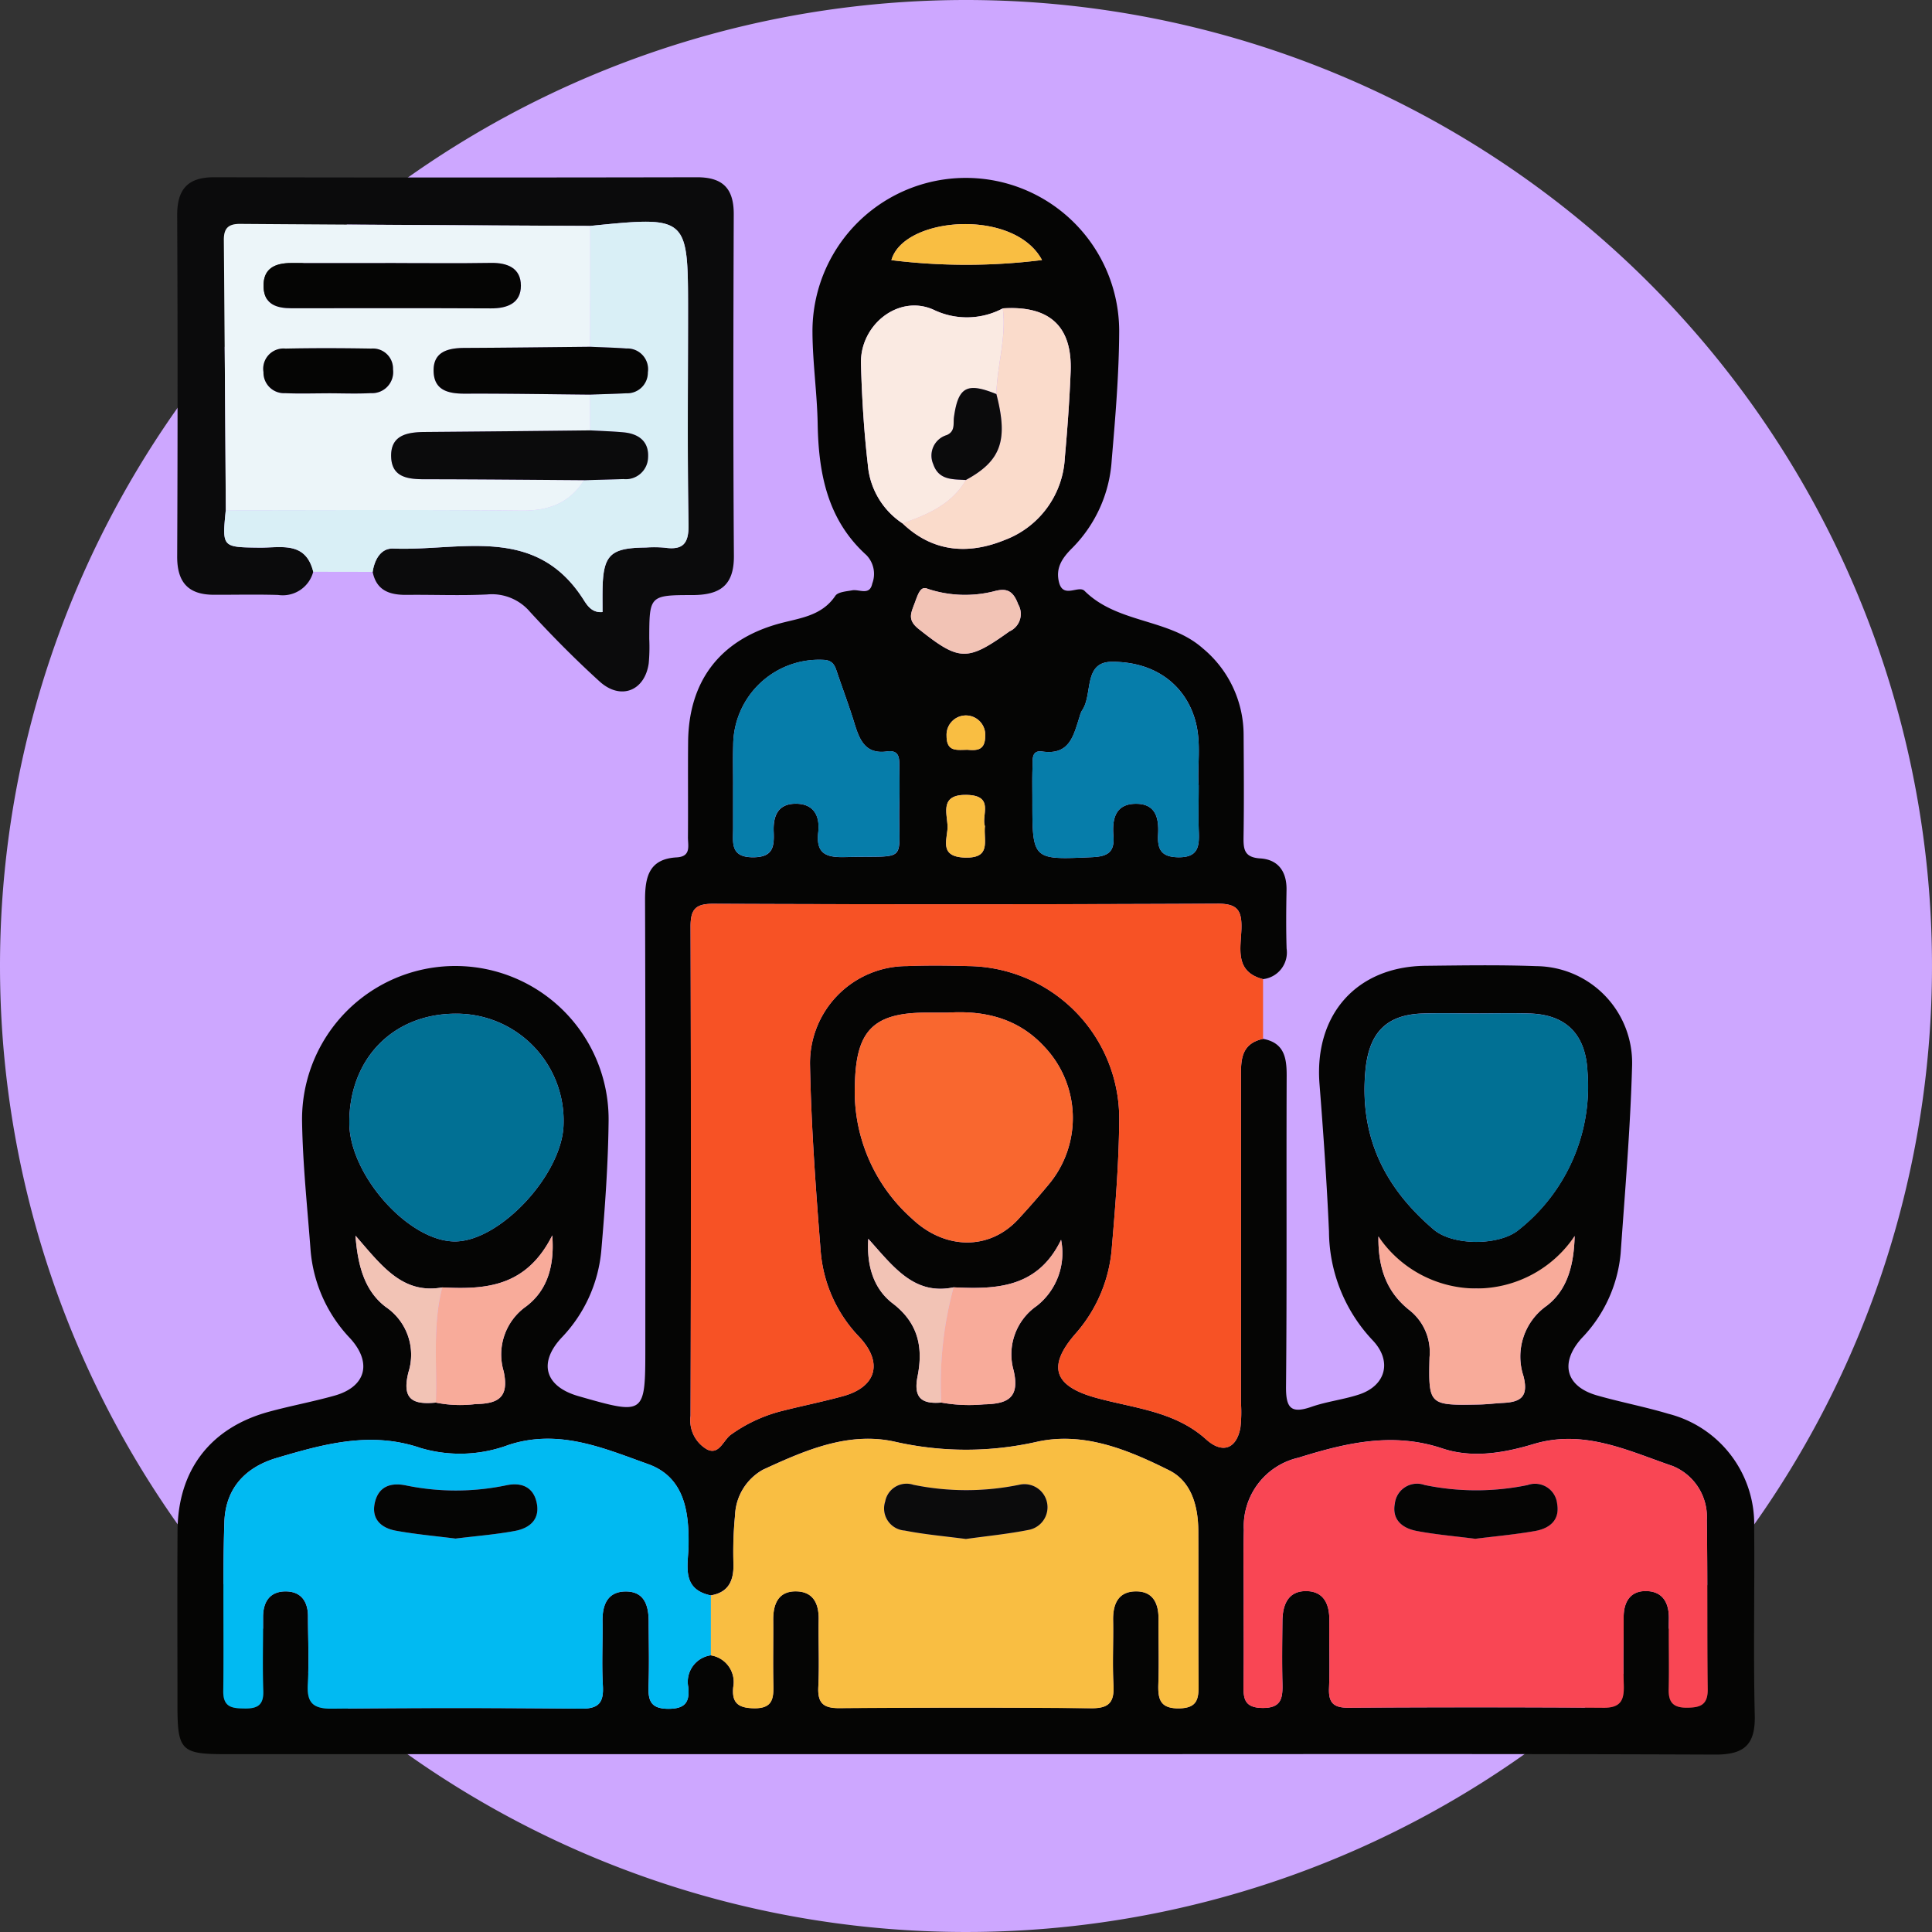 <svg xmlns="http://www.w3.org/2000/svg" xmlns:xlink="http://www.w3.org/1999/xlink" width="169" height="169" viewBox="0 0 169 169">
  <rect x="0" y="0" width="169" height="169" fill="#333333" stroke="none"/>
  <defs>
    <clipPath id="clip-path">
      <rect id="Rectángulo_351444" data-name="Rectángulo 351444" width="138.002" height="137.988" fill="none"/>
    </clipPath>
  </defs>
  <g id="Grupo_1018501" data-name="Grupo 1018501" transform="translate(-366.501 -7543.244)">
    <g id="Grupo_1018361" data-name="Grupo 1018361" transform="translate(-18.5 5485.244)">
      <g id="Grupo_159182" data-name="Grupo 159182" transform="translate(385.001 2058)">
        <path id="Unión_12" data-name="Unión 12" d="M84.5,0A84.5,84.5,0,1,1,0,84.5,84.5,84.5,0,0,1,84.5,0Z" transform="translate(0 0)" fill="#cda7ff"/>
      </g>
    </g>
    <g id="Grupo_1018453" data-name="Grupo 1018453" transform="translate(382 7558.75)">
      <g id="Grupo_1018452" data-name="Grupo 1018452" clip-path="url(#clip-path)">
        <path id="Trazado_721871" data-name="Trazado 721871" d="M95,75.392c1.831.339,2.072,1.622,2.066,3.211-.037,9.068.029,18.137-.056,27.2-.017,1.831.385,2.419,2.215,1.781,1.347-.47,2.8-.633,4.157-1.077,2.377-.775,2.938-2.94,1.192-4.761a13.972,13.972,0,0,1-3.806-9.5c-.191-4.3-.49-8.6-.829-12.9-.479-6.067,3.236-10.279,9.258-10.343,3.232-.034,6.468-.09,9.7.03a8.458,8.458,0,0,1,8.384,8.72c-.149,5.468-.617,10.929-1,16.39a12.257,12.257,0,0,1-3.409,7.433c-1.941,2.162-1.4,4.224,1.339,5.007,2.065.59,4.185.992,6.242,1.607a9.967,9.967,0,0,1,7.508,9.941c.049,5.476-.079,10.956.051,16.43.062,2.594-.927,3.451-3.479,3.44-18.137-.072-36.275-.038-54.413-.038q-37.981,0-75.963,0c-3.774,0-4.114-.35-4.117-4.184,0-5.117-.024-10.235.006-15.353.031-5.314,2.878-9.019,7.994-10.414,1.9-.519,3.844-.876,5.739-1.409,2.742-.77,3.312-2.869,1.378-5a12.66,12.66,0,0,1-3.471-7.692c-.282-3.758-.686-7.517-.747-11.28a13.408,13.408,0,1,1,26.814-.092c-.039,3.765-.31,7.535-.632,11.289a12.628,12.628,0,0,1-3.477,7.7c-2.073,2.219-1.448,4.283,1.477,5.12,5.844,1.671,5.844,1.671,5.844-4.328,0-13.019.022-26.038-.023-39.057-.007-2.04.349-3.609,2.758-3.743,1.3-.072.989-1.022.994-1.764.022-2.783-.012-5.567.015-8.35.052-5.27,2.744-8.828,7.768-10.282,1.845-.534,3.865-.639,5.11-2.486.229-.339.956-.385,1.468-.479.629-.115,1.543.5,1.763-.6a2.363,2.363,0,0,0-.514-2.482C56.9,30,56.118,25.95,56.041,21.6c-.048-2.689-.445-5.374-.455-8.062a13.415,13.415,0,1,1,26.83-.082c-.014,3.764-.332,7.533-.653,11.287a11.954,11.954,0,0,1-3.44,7.7c-.893.884-1.5,1.763-1.162,3.045.375,1.408,1.705.2,2.224.718,2.891,2.877,7.384,2.395,10.356,5.038A9.839,9.839,0,0,1,93.3,48.784c.018,2.963.042,5.927-.005,8.888-.017,1.1.021,1.85,1.467,1.938,1.571.1,2.321,1.16,2.292,2.765-.031,1.705-.047,3.413.006,5.117A2.347,2.347,0,0,1,95,70.169c-2.517-.65-1.939-2.714-1.892-4.409.044-1.567-.316-2.2-2.066-2.191q-22.075.1-44.151.008c-1.552-.005-1.974.5-1.969,2q.067,21.4,0,42.8a2.926,2.926,0,0,0,1.462,2.939c1.04.5,1.4-.813,2.058-1.293a13.172,13.172,0,0,1,4.611-2.114c1.736-.439,3.5-.789,5.221-1.266,2.9-.8,3.506-2.919,1.437-5.145a12.2,12.2,0,0,1-3.4-7.448c-.43-5.453-.835-10.917-.94-16.383a8.483,8.483,0,0,1,8.486-8.64c1.792-.073,3.59-.053,5.383,0A13.348,13.348,0,0,1,82.42,82.565c-.035,3.673-.327,7.348-.64,11.011a12.844,12.844,0,0,1-3.15,7.569c-2.522,2.868-1.953,4.605,1.692,5.627,3.331.934,6.932,1.161,9.7,3.658,1.419,1.282,2.657.841,3-1.033a11.982,11.982,0,0,0,.047-2.149q0-14.133,0-28.266c0-1.56-.112-3.148,1.935-3.589M23.2,97.136c-3.479.613-5.29-1.888-7.588-4.528.211,2.841.9,4.919,2.66,6.246a5.048,5.048,0,0,1,1.975,5.688c-.612,2.406.389,2.862,2.393,2.668a10.76,10.76,0,0,0,3.463.131c1.932-.036,2.978-.518,2.471-2.868a5.142,5.142,0,0,1,1.96-5.671c1.614-1.221,2.532-3.15,2.291-6.218-2.281,4.546-5.879,4.74-9.625,4.551m43.654,10.072a13.744,13.744,0,0,0,3.727.157c2.005-.042,3.181-.5,2.6-2.975a5.146,5.146,0,0,1,2.031-5.639,5.887,5.887,0,0,0,2.122-5.781c-2.04,4.219-5.662,4.343-9.4,4.159-3.474.721-5.279-1.825-7.465-4.245-.163,2.567.595,4.474,2.135,5.65,2.282,1.742,2.667,3.913,2.177,6.38-.38,1.912.382,2.437,2.077,2.295M72.232,11.5a6.686,6.686,0,0,1-6.027.125c-3.061-1.4-6.465,1.3-6.375,4.7.078,2.953.261,5.913.6,8.846A6.8,6.8,0,0,0,63.462,30.3c2.645,2.535,5.759,2.754,8.94,1.457a8.117,8.117,0,0,0,5.258-7.189c.226-2.5.406-5,.509-7.507.164-3.994-1.834-5.832-5.937-5.565M46.7,124.079c-2.615-.543-1.99-2.637-1.957-4.321.06-3.053-.382-6.039-3.54-7.169-3.881-1.389-7.8-3.114-12.2-1.676a12.144,12.144,0,0,1-7.694.27c-4.361-1.492-8.438-.357-12.567.861-2.831.836-4.5,2.717-4.6,5.6-.164,4.927-.036,9.862-.1,14.793-.019,1.468.814,1.517,1.9,1.53,1.1.013,1.641-.308,1.6-1.532-.074-2.15-.01-4.3-.017-6.455,0-1.4.638-2.29,2.059-2.253,1.282.034,1.87.906,1.872,2.171,0,1.973.1,3.951-.018,5.916-.1,1.626.428,2.187,2.1,2.17q10.894-.113,21.789,0c1.576.016,2.008-.536,1.922-2.016-.108-1.877-.005-3.765-.031-5.647-.02-1.44.454-2.584,2.038-2.589,1.634,0,2,1.247,2,2.629.007,1.883.055,3.768-.012,5.648-.045,1.278.2,1.982,1.735,1.986,1.5,0,1.883-.611,1.735-1.933a2.343,2.343,0,0,1,1.978-2.747,2.362,2.362,0,0,1,1.961,2.769c-.149,1.422.468,1.847,1.851,1.86,1.6.015,1.686-.87,1.659-2.066-.043-1.882,0-3.766-.012-5.648-.012-1.443.471-2.573,2.084-2.51,1.423.056,1.913,1.089,1.891,2.443-.033,1.972.067,3.949-.031,5.916-.07,1.409.436,1.862,1.834,1.852,7.352-.051,14.705-.063,22.057.009,1.583.015,2.006-.568,1.927-2.037-.1-1.878,0-3.765-.031-5.647-.027-1.46.465-2.561,2.06-2.537,1.451.022,1.921,1.085,1.913,2.418-.012,1.883.05,3.768-.015,5.648-.046,1.347.128,2.2,1.841,2.168,1.58-.033,1.685-.842,1.675-2.055-.037-4.483,0-8.966-.023-13.449-.009-2.172-.588-4.341-2.556-5.321-3.585-1.787-7.451-3.389-11.523-2.5a28.084,28.084,0,0,1-12.468,0c-4.076-.91-7.9.775-11.541,2.454a4.773,4.773,0,0,0-2.434,3.988,32.644,32.644,0,0,0-.137,4.292c.019,1.437-.439,2.45-1.981,2.709m46.612.742c0,2.332.019,4.664-.009,7-.013,1.15-.035,2.072,1.61,2.106,1.771.036,1.82-.934,1.789-2.216-.043-1.793-.019-3.588,0-5.382.012-1.394.472-2.622,2.052-2.624,1.55,0,2.075,1.127,2.052,2.582-.031,1.973.054,3.949-.027,5.919-.053,1.287.411,1.71,1.695,1.7q11.167-.067,22.334,0c1.509.01,1.792-.7,1.751-1.984-.063-1.971,0-3.945-.01-5.919,0-1.374.6-2.348,2.016-2.3,1.4.043,1.96,1.029,1.939,2.4-.03,2.062.032,4.127-.017,6.189-.027,1.136.4,1.61,1.557,1.609,1.144,0,1.873-.2,1.856-1.595-.059-4.932,0-9.866-.077-14.8a4.8,4.8,0,0,0-2.991-4.743c-3.905-1.335-7.758-3.248-12.173-1.917-2.575.777-5.354,1.254-7.963.381-4.365-1.461-8.46-.479-12.589.808a6.158,6.158,0,0,0-4.782,6.328c-.054,2.151-.01,4.305-.012,6.458m20.215-51.648c-1.524,0-3.05-.043-4.572.009-3.291.111-4.706,1.81-5,5.029-.521,5.777,1.692,10.22,5.978,13.87,1.681,1.431,5.735,1.431,7.431.028a15.985,15.985,0,0,0,6.018-13.867c-.153-3.164-1.795-4.951-5.019-5.059-1.612-.054-3.227-.009-4.84-.01M67.438,73.1c-1.015,0-1.553,0-2.089,0-4.556.047-5.934,1.722-6.051,6.193a14.886,14.886,0,0,0,5,11.837c2.809,2.668,6.706,2.848,9.3.032q1.365-1.481,2.653-3.031a9.061,9.061,0,0,0-.442-12.115c-2.433-2.605-5.525-3.1-8.378-2.916M15.071,82.731c0,4.558,5.184,10.382,9.233,10.383,3.962,0,9.428-5.894,9.51-10.258a9.364,9.364,0,0,0-9.376-9.665c-5.514-.018-9.374,3.912-9.368,9.539M48.646,53.214q0,1.886,0,3.771c0,1.244-.277,2.537,1.766,2.527,1.763-.009,1.833-.971,1.783-2.248-.051-1.3.321-2.4,1.85-2.435,1.655-.043,2.214,1.061,2.048,2.5-.223,1.932.762,2.209,2.376,2.167,5.7-.148,4.6.661,4.721-4.659.025-1.077.013-2.155,0-3.232-.012-.72.042-1.506-1.1-1.35-1.926.264-2.41-1.084-2.855-2.535s-.987-2.882-1.475-4.325c-.2-.6-.346-1.121-1.214-1.153a7.51,7.51,0,0,0-7.893,7.474c-.033,1.166-.005,2.334-.007,3.5m40.725.01c-.136-1.665.249-3.648-.275-5.6-.833-3.1-3.445-5.233-7.327-5.215-2.53.012-1.629,2.882-2.609,4.265a1.87,1.87,0,0,0-.194.5c-.534,1.617-.837,3.432-3.277,3.083-.977-.14-.827.729-.85,1.31-.039.986-.016,1.975-.016,2.962,0,5.251,0,5.2,5.231,4.97,1.373-.061,1.976-.449,1.858-1.87-.121-1.466.157-2.823,2.023-2.8,1.714.02,1.96,1.307,1.886,2.666-.068,1.273.225,1.986,1.746,2.012,1.736.03,1.867-.909,1.815-2.217-.05-1.254-.01-2.513-.01-4.067m32.885,39.417a9.159,9.159,0,0,1-8.615,4.593,9.246,9.246,0,0,1-8.549-4.555c-.042,3.122.952,5.019,2.651,6.4a4.676,4.676,0,0,1,1.82,4.163c-.1,4.213-.045,4.22,4.329,4.139.714-.013,1.426-.106,2.14-.142,1.527-.079,2.2-.558,1.75-2.337a5.431,5.431,0,0,1,2.033-6.159c1.641-1.263,2.371-3.224,2.442-6.1M65.679,36.032c-.639-.3-.846.422-1.162,1.27-.331.885-.629,1.453.367,2.245,3.548,2.818,4.225,2.859,7.929.205a1.669,1.669,0,0,0,.77-2.364c-.457-1.245-1.05-1.447-2.147-1.138a10.389,10.389,0,0,1-5.757-.218M75.665,7.267c-2.438-4.561-12.105-3.81-13.175.009a53.235,53.235,0,0,0,13.175-.009M70.671,56.791c-.337-.944.869-2.679-1.578-2.738C66.76,54,67.329,55.555,67.4,56.72c.067,1.078-.889,2.747,1.524,2.817,2.34.069,1.615-1.479,1.745-2.746M69.206,50.11c.794.066,1.48.026,1.491-1.2a1.693,1.693,0,1,0-3.38-.033c0,1.474.942,1.22,1.889,1.229" transform="translate(-0.015 -0.026)" fill="#050504"/>
        <path id="Trazado_721872" data-name="Trazado 721872" d="M133.382,129.7c-2.047.442-1.936,2.03-1.935,3.59q.013,14.133,0,28.266a11.939,11.939,0,0,1-.048,2.149c-.346,1.873-1.583,2.315-3,1.032-2.764-2.5-6.365-2.724-9.7-3.658-3.645-1.022-4.214-2.76-1.692-5.627a12.842,12.842,0,0,0,3.15-7.568c.314-3.662.606-7.338.64-11.011a13.347,13.347,0,0,0-13.176-13.537c-1.793-.05-3.591-.07-5.383,0a8.483,8.483,0,0,0-8.486,8.64c.105,5.466.51,10.93.94,16.384a12.2,12.2,0,0,0,3.4,7.447c2.068,2.226,1.467,4.342-1.437,5.145-1.725.477-3.485.827-5.221,1.266a13.162,13.162,0,0,0-4.611,2.114c-.658.479-1.018,1.79-2.058,1.293a2.927,2.927,0,0,1-1.462-2.939q.056-21.4,0-42.8c0-1.5.417-2.006,1.969-2q22.075.078,44.151-.008c1.75-.008,2.11.624,2.066,2.19-.047,1.695-.625,3.759,1.892,4.409q0,2.611,0,5.223" transform="translate(-38.395 -54.332)" fill="#f75225"/>
        <path id="Trazado_721873" data-name="Trazado 721873" d="M11.9,34.509a2.756,2.756,0,0,1-3.071,2.028c-1.882-.057-3.767-.01-5.651-.017C.956,36.512-.011,35.414,0,33.164Q.068,18.23,0,3.3C0,1.058.919,0,3.206,0Q24.33.043,45.454,0c2.282-.006,3.239.983,3.231,3.243-.037,9.956-.057,19.912.013,29.868.019,2.636-1.255,3.435-3.648,3.436-3.748,0-3.747.065-3.756,3.827a15.681,15.681,0,0,1-.047,2.149c-.347,2.416-2.46,3.248-4.293,1.585-2.122-1.927-4.148-3.972-6.085-6.086a4.373,4.373,0,0,0-3.762-1.528c-2.327.115-4.664.01-7,.036-1.484.017-2.671-.344-3.008-2.011.16-1.074.715-2.084,1.8-2.04,5.838.236,12.394-2.121,16.6,4.4.322.5.734,1.245,1.707,1.154,0-.644-.007-1.261,0-1.878.041-3.127.656-3.736,3.794-3.767a10.534,10.534,0,0,1,1.614.011c1.62.236,2.146-.332,2.115-2.04-.111-6.192-.043-12.386-.043-18.58,0-8.382,0-8.382-8.555-7.523Q20.818,4.173,5.5,4.08c-1.022-.007-1.431.374-1.422,1.409q.112,11.818.172,23.637C3.93,32.385,3.931,32.359,7.2,32.4c1.854.022,4.042-.6,4.707,2.113" transform="translate(0 0)" fill="#0b0b0c"/>
        <path id="Trazado_721874" data-name="Trazado 721874" d="M39.654,7.58c8.555-.859,8.555-.859,8.555,7.523,0,6.194-.067,12.388.043,18.58.031,1.708-.494,2.276-2.115,2.04a10.6,10.6,0,0,0-1.614-.011c-3.138.031-3.753.64-3.794,3.767-.008.617,0,1.234,0,1.878-.973.091-1.384-.654-1.707-1.154-4.205-6.52-10.761-4.164-16.6-4.4-1.081-.044-1.637.965-1.8,2.04l-5.2-.009c-.665-2.713-2.853-2.092-4.707-2.113-3.267-.037-3.267-.011-2.943-3.271,8.616,0,17.232-.055,25.847.034,2.372.024,4.205-.639,5.483-2.661l3.454-.1a1.953,1.953,0,0,0,2.151-1.9c.084-1.406-.834-2.069-2.153-2.19-.968-.089-1.94-.116-2.911-.171l-.006-3.128c1.056-.038,2.113-.063,3.168-.117a1.807,1.807,0,0,0,1.879-1.833A1.814,1.814,0,0,0,42.812,18.3c-1.053-.077-2.111-.1-3.167-.15q0-5.287.009-10.574" transform="translate(-3.522 -3.325)" fill="#d9eff6"/>
        <path id="Trazado_721875" data-name="Trazado 721875" d="M50.129,223.64a2.342,2.342,0,0,0-1.978,2.747c.148,1.322-.236,1.937-1.735,1.933-1.533,0-1.78-.708-1.735-1.987.067-1.881.019-3.765.012-5.648,0-1.381-.366-2.633-2-2.629-1.583,0-2.058,1.149-2.038,2.589.026,1.882-.077,3.771.031,5.647.085,1.479-.347,2.032-1.922,2.016q-10.894-.112-21.789,0c-1.672.017-2.2-.544-2.1-2.17.12-1.965.019-3.943.017-5.916,0-1.265-.589-2.137-1.871-2.171-1.422-.037-2.064.858-2.059,2.253.007,2.152-.057,4.306.017,6.455.042,1.224-.5,1.545-1.6,1.532-1.087-.013-1.92-.063-1.9-1.53.065-4.931-.064-9.866.1-14.793.1-2.886,1.765-4.768,4.6-5.6,4.129-1.218,8.206-2.354,12.566-.861a12.146,12.146,0,0,0,7.695-.27c4.4-1.438,8.315.287,12.2,1.676,3.158,1.13,3.6,4.116,3.54,7.169-.033,1.684-.658,3.778,1.957,4.321v5.239M27.788,213.427c1.826-.226,3.53-.358,5.2-.669,1.251-.233,2.2-.973,1.912-2.43-.282-1.414-1.33-1.842-2.652-1.566a21.574,21.574,0,0,1-8.81.011c-1.319-.268-2.375.091-2.7,1.494-.335,1.445.549,2.236,1.833,2.47,1.76.321,3.549.477,5.216.689" transform="translate(-3.447 -94.348)" fill="#01baf2"/>
        <path id="Trazado_721876" data-name="Trazado 721876" d="M86.6,223.646q0-2.62,0-5.239c1.542-.259,2-1.272,1.98-2.709a33.024,33.024,0,0,1,.137-4.292,4.774,4.774,0,0,1,2.435-3.988c3.64-1.678,7.465-3.364,11.54-2.454a28.076,28.076,0,0,0,12.468,0c4.073-.893,7.938.709,11.524,2.5,1.968.98,2.547,3.149,2.556,5.321.018,4.483-.014,8.966.022,13.449.009,1.213-.1,2.022-1.675,2.056-1.714.037-1.888-.82-1.842-2.167.066-1.881,0-3.765.015-5.648.009-1.333-.462-2.4-1.912-2.417-1.6-.024-2.088,1.077-2.061,2.537.035,1.882-.071,3.77.031,5.647.079,1.469-.344,2.052-1.927,2.037-7.352-.071-14.705-.059-22.058-.008-1.4.01-1.9-.444-1.834-1.853.1-1.968,0-3.944.031-5.916.023-1.354-.466-2.387-1.89-2.443-1.613-.063-2.1,1.067-2.084,2.51.017,1.883-.031,3.767.012,5.648.028,1.2-.054,2.081-1.658,2.066-1.383-.012-2-.438-1.85-1.86a2.364,2.364,0,0,0-1.962-2.769M108.9,213.468c1.824-.254,3.689-.434,5.517-.8a2.016,2.016,0,1,0-.827-3.946,23.034,23.034,0,0,1-9.282.006,1.9,1.9,0,0,0-2.464,1.465,1.938,1.938,0,0,0,1.712,2.538c1.742.345,3.523.495,5.345.736" transform="translate(-39.915 -94.354)" fill="#f9be42"/>
        <path id="Trazado_721877" data-name="Trazado 721877" d="M173.052,219.165c0-2.153-.043-4.306.012-6.458a6.159,6.159,0,0,1,4.782-6.328c4.129-1.286,8.223-2.269,12.589-.808,2.609.873,5.388.4,7.963-.381,4.415-1.332,8.268.582,12.173,1.916a4.8,4.8,0,0,1,2.991,4.743c.076,4.931.018,9.865.077,14.8.017,1.4-.712,1.594-1.857,1.595-1.16,0-1.584-.473-1.556-1.609.049-2.062-.014-4.126.017-6.188.02-1.374-.542-2.36-1.939-2.4-1.419-.043-2.021.93-2.017,2.3.007,1.973-.052,3.948.011,5.919.04,1.285-.243,1.994-1.752,1.984q-11.166-.076-22.334,0c-1.284.008-1.749-.416-1.7-1.7.082-1.97,0-3.946.027-5.919.023-1.456-.5-2.584-2.052-2.583-1.581,0-2.039,1.23-2.052,2.624-.016,1.794-.039,3.588,0,5.381.031,1.282-.018,2.252-1.789,2.216-1.645-.033-1.624-.955-1.61-2.106.027-2.332.008-4.664.009-7m20.254-5.7c1.7-.213,3.477-.372,5.227-.679,1.256-.22,2.193-.933,1.936-2.389a1.942,1.942,0,0,0-2.583-1.633,22.215,22.215,0,0,1-9.013-.005,1.955,1.955,0,0,0-2.6,1.617c-.274,1.45.681,2.171,1.918,2.406,1.658.315,3.349.456,5.118.683" transform="translate(-79.757 -94.37)" fill="#f94654"/>
        <path id="Trazado_721878" data-name="Trazado 721878" d="M202.317,135.677c1.613,0,3.228-.044,4.84.01,3.224.108,4.866,1.894,5.019,5.059a15.985,15.985,0,0,1-6.018,13.867c-1.7,1.4-5.75,1.4-7.431-.028-4.287-3.65-6.5-8.093-5.978-13.87.291-3.219,1.706-4.919,5-5.029,1.522-.052,3.047-.009,4.572-.009" transform="translate(-88.808 -62.529)" fill="#017094"/>
        <path id="Trazado_721879" data-name="Trazado 721879" d="M118.1,135.522c2.853-.178,5.944.311,8.378,2.917a9.061,9.061,0,0,1,.441,12.115q-1.284,1.552-2.653,3.031c-2.6,2.816-6.494,2.636-9.3-.032a14.888,14.888,0,0,1-5-11.837c.118-4.471,1.5-6.145,6.051-6.193.537-.005,1.074,0,2.089,0" transform="translate(-50.682 -62.45)" fill="#f9672f"/>
        <path id="Trazado_721880" data-name="Trazado 721880" d="M27.93,145.265c-.006-5.627,3.854-9.557,9.368-9.539a9.364,9.364,0,0,1,9.376,9.665c-.082,4.363-5.548,10.259-9.51,10.258-4.049,0-9.228-5.825-9.233-10.383" transform="translate(-12.874 -62.559)" fill="#017094"/>
        <path id="Trazado_721881" data-name="Trazado 721881" d="M90.2,89.278c0-1.167-.027-2.335.006-3.5A7.509,7.509,0,0,1,98.1,78.3c.868.031,1.01.551,1.214,1.153.489,1.443,1.029,2.87,1.475,4.325s.929,2.8,2.855,2.534c1.137-.156,1.083.63,1.095,1.35.018,1.077.03,2.155,0,3.232-.125,5.32.977,4.51-4.721,4.658-1.614.042-2.6-.235-2.376-2.167.165-1.436-.394-2.54-2.048-2.5-1.528.039-1.9,1.134-1.85,2.435.05,1.277-.02,2.239-1.783,2.247-2.042.01-1.764-1.284-1.766-2.527s0-2.514,0-3.77" transform="translate(-41.571 -36.089)" fill="#067daa"/>
        <path id="Trazado_721882" data-name="Trazado 721882" d="M153.312,89.439c0,1.555-.039,2.813.01,4.068.052,1.308-.079,2.247-1.815,2.217-1.521-.026-1.815-.74-1.746-2.012.073-1.358-.172-2.646-1.886-2.666-1.866-.022-2.143,1.335-2.023,2.8.118,1.422-.485,1.809-1.859,1.87-5.233.232-5.232.281-5.231-4.97,0-.988-.024-1.976.015-2.962.023-.581-.127-1.45.85-1.31,2.44.349,2.743-1.466,3.277-3.083a1.879,1.879,0,0,1,.194-.5c.981-1.383.079-4.253,2.609-4.264,3.883-.018,6.494,2.115,7.327,5.214.525,1.95.139,3.933.276,5.6" transform="translate(-63.956 -36.241)" fill="#067daa"/>
        <path id="Trazado_721883" data-name="Trazado 721883" d="M114.588,39.867a6.8,6.8,0,0,1-3.033-5.129c-.339-2.934-.521-5.894-.6-8.847-.09-3.4,3.314-6.105,6.375-4.7a6.685,6.685,0,0,0,6.026-.126c.341,2.537-.505,4.987-.557,7.5-2.567-1.047-3.337-.637-3.708,2-.082.585.133,1.246-.626,1.586a1.872,1.872,0,0,0-1.186,2.554c.487,1.41,1.713,1.307,2.851,1.376-1.25,2.139-3.355,3.027-5.544,3.793" transform="translate(-51.142 -9.592)" fill="#faeae2"/>
        <path id="Trazado_721884" data-name="Trazado 721884" d="M125.908,28.753c.052-2.508.9-4.958.557-7.5,4.1-.267,6.1,1.571,5.937,5.565-.1,2.505-.284,5.01-.509,7.507a8.117,8.117,0,0,1-5.258,7.189c-3.182,1.3-6.295,1.078-8.94-1.457,2.189-.766,4.294-1.655,5.544-3.793,3.08-1.671,3.719-3.468,2.669-7.515" transform="translate(-54.248 -9.786)" fill="#fadbcb"/>
        <path id="Trazado_721885" data-name="Trazado 721885" d="M212.083,171.8c-.071,2.879-.8,4.84-2.442,6.1a5.432,5.432,0,0,0-2.033,6.158c.454,1.779-.222,2.259-1.749,2.337-.714.037-1.426.13-2.14.143-4.374.081-4.433.074-4.329-4.14a4.674,4.674,0,0,0-1.82-4.162c-1.7-1.383-2.693-3.279-2.65-6.4a10.338,10.338,0,0,0,17.164-.037" transform="translate(-89.842 -79.189)" fill="#f8ab9a"/>
        <path id="Trazado_721886" data-name="Trazado 721886" d="M125.013,176.572c3.742.184,7.364.06,9.4-4.159a5.887,5.887,0,0,1-2.122,5.781,5.146,5.146,0,0,0-2.031,5.639c.579,2.477-.6,2.933-2.6,2.975a13.744,13.744,0,0,1-3.727-.157,32.172,32.172,0,0,1,1.077-10.079" transform="translate(-57.097 -79.469)" fill="#f8ab9a"/>
        <path id="Trazado_721887" data-name="Trazado 721887" d="M42.53,176.25c3.745.189,7.343-.005,9.624-4.551.241,3.067-.676,5-2.29,6.218a5.142,5.142,0,0,0-1.96,5.671c.507,2.35-.54,2.833-2.471,2.868a10.753,10.753,0,0,1-3.462-.131c.12-3.362-.3-6.754.558-10.075" transform="translate(-19.345 -79.14)" fill="#f8ab9a"/>
        <path id="Trazado_721888" data-name="Trazado 721888" d="M120.546,66.733a10.389,10.389,0,0,0,5.757.218c1.1-.309,1.689-.107,2.147,1.138a1.669,1.669,0,0,1-.77,2.364c-3.7,2.653-4.382,2.613-7.929-.205-1-.791-.7-1.36-.367-2.245.316-.848.523-1.571,1.162-1.27" transform="translate(-54.882 -30.727)" fill="#f2c3b5"/>
        <path id="Trazado_721889" data-name="Trazado 721889" d="M36.521,176.271c-.862,3.321-.438,6.713-.558,10.075-2,.195-3.006-.262-2.394-2.668a5.047,5.047,0,0,0-1.976-5.688c-1.756-1.328-2.45-3.4-2.66-6.246,2.3,2.639,4.109,5.142,7.588,4.528" transform="translate(-13.336 -79.161)" fill="#f2c3b5"/>
        <path id="Trazado_721890" data-name="Trazado 721890" d="M119.586,176.5a32.172,32.172,0,0,0-1.077,10.079c-1.694.142-2.457-.383-2.077-2.295.49-2.467.106-4.638-2.177-6.38-1.541-1.175-2.3-3.083-2.135-5.65,2.186,2.42,3.991,4.967,7.465,4.245" transform="translate(-51.669 -79.396)" fill="#f2c3b5"/>
        <path id="Trazado_721891" data-name="Trazado 721891" d="M129.068,10.745a53.23,53.23,0,0,1-13.174.009c1.069-3.819,10.736-4.57,13.174-.009" transform="translate(-53.418 -3.503)" fill="#f9be42"/>
        <path id="Trazado_721892" data-name="Trazado 721892" d="M128.16,102.959c-.13,1.267.595,2.815-1.745,2.746-2.413-.071-1.457-1.739-1.524-2.817-.072-1.165-.642-2.724,1.691-2.667,2.447.059,1.241,1.793,1.578,2.738" transform="translate(-57.504 -46.193)" fill="#f9be42"/>
        <path id="Trazado_721893" data-name="Trazado 721893" d="M126.735,90.346c-.948-.009-1.894.245-1.889-1.229a1.693,1.693,0,1,1,3.38.033c-.011,1.223-.7,1.263-1.491,1.2" transform="translate(-57.545 -40.261)" fill="#f9be42"/>
        <path id="Trazado_721894" data-name="Trazado 721894" d="M39.624,7.744q0,5.288-.009,10.574c-3.658.036-7.316.085-10.975.1-1.493.006-2.811.339-2.718,2.133.082,1.6,1.316,1.873,2.716,1.868,3.658-.012,7.316.051,10.975.084q0,1.564.007,3.128-7.227.072-14.452.14c-1.552.012-3.041.265-2.958,2.214.075,1.773,1.5,1.92,2.944,1.921,4.641,0,9.283.051,13.924.082-1.278,2.023-3.112,2.686-5.483,2.661-8.616-.089-17.232-.035-25.848-.034Q7.667,20.8,7.575,8.978c-.01-1.035.4-1.416,1.422-1.409q15.314.11,30.628.175M22.618,10.995c-3.041,0-6.083.01-9.124,0-1.451-.006-2.513.473-2.445,2.114.062,1.514,1.151,1.843,2.443,1.842,5.814,0,11.629-.017,17.444.011,1.44.007,2.625-.443,2.622-1.988s-1.169-2.012-2.619-1.989c-2.772.044-5.546.013-8.32.015m-5.93,11.393c1.25,0,2.5.051,3.75-.015a1.842,1.842,0,0,0,1.934-2.079,1.756,1.756,0,0,0-1.905-1.816c-2.5-.046-5-.054-7.5,0a1.775,1.775,0,0,0-1.926,2.055,1.8,1.8,0,0,0,1.9,1.843c1.247.056,2.5.013,3.75.015" transform="translate(-3.491 -3.489)" fill="#ecf5f9"/>
        <path id="Trazado_721895" data-name="Trazado 721895" d="M51.587,45.43c-4.641-.031-9.283-.08-13.924-.082-1.446,0-2.869-.148-2.944-1.921-.083-1.949,1.406-2.2,2.958-2.214q7.227-.057,14.452-.14c.97.055,1.943.082,2.91.171,1.319.121,2.237.784,2.153,2.19a1.953,1.953,0,0,1-2.151,1.9l-3.454.1" transform="translate(-16.001 -18.932)" fill="#0b0b0c"/>
        <path id="Trazado_721896" data-name="Trazado 721896" d="M55.3,31.692c-3.658-.033-7.317-.1-10.975-.084-1.4,0-2.633-.271-2.716-1.868-.093-1.794,1.225-2.127,2.718-2.133,3.659-.015,7.317-.064,10.975-.1,1.056.048,2.113.073,3.166.15a1.814,1.814,0,0,1,1.879,2.084,1.807,1.807,0,0,1-1.878,1.833c-1.056.054-2.113.079-3.169.117" transform="translate(-19.175 -12.679)" fill="#050504"/>
        <path id="Trazado_721897" data-name="Trazado 721897" d="M39.067,216.839c-1.667-.212-3.457-.369-5.216-.689-1.285-.235-2.168-1.025-1.833-2.47.326-1.4,1.381-1.762,2.7-1.494a21.575,21.575,0,0,0,8.81-.011c1.322-.276,2.37.152,2.652,1.566.29,1.457-.66,2.2-1.912,2.43-1.671.311-3.375.443-5.2.669" transform="translate(-14.725 -97.76)" fill="#050504"/>
        <path id="Trazado_721898" data-name="Trazado 721898" d="M121.872,216.854c-1.822-.241-3.6-.391-5.345-.736a1.938,1.938,0,0,1-1.712-2.538,1.9,1.9,0,0,1,2.464-1.465,23.033,23.033,0,0,0,9.282-.006,2.016,2.016,0,1,1,.827,3.946c-1.828.364-3.693.544-5.517.8" transform="translate(-52.883 -97.74)" fill="#0b0b0c"/>
        <path id="Trazado_721899" data-name="Trazado 721899" d="M204.581,216.844c-1.769-.227-3.46-.368-5.118-.683-1.237-.235-2.192-.957-1.918-2.406a1.955,1.955,0,0,1,2.6-1.617,22.216,22.216,0,0,0,9.013.005,1.942,1.942,0,0,1,2.583,1.633c.257,1.456-.68,2.169-1.936,2.389-1.75.307-3.526.465-5.227.679" transform="translate(-91.031 -97.746)" fill="#050504"/>
        <path id="Trazado_721900" data-name="Trazado 721900" d="M128.082,34.727c1.05,4.046.411,5.844-2.669,7.515-1.139-.07-2.364.034-2.851-1.377a1.872,1.872,0,0,1,1.185-2.554c.76-.34.544-1,.626-1.585.371-2.636,1.141-3.045,3.708-2" transform="translate(-56.423 -15.761)" fill="#0b0b0c"/>
        <path id="Trazado_721901" data-name="Trazado 721901" d="M25.585,13.91c2.773,0,5.547.031,8.32-.014,1.45-.023,2.615.458,2.618,1.99s-1.182,1.995-2.621,1.988c-5.814-.027-11.629-.016-17.444-.011-1.292,0-2.381-.328-2.443-1.842-.067-1.641.994-2.121,2.446-2.114,3.041.014,6.083,0,9.124,0" transform="translate(-6.458 -6.405)" fill="#050504"/>
        <path id="Trazado_721902" data-name="Trazado 721902" d="M19.648,31.681c-1.25,0-2.5.042-3.75-.013A1.8,1.8,0,0,1,14,29.824a1.775,1.775,0,0,1,1.926-2.055c2.5-.051,5-.043,7.5,0a1.756,1.756,0,0,1,1.905,1.816,1.843,1.843,0,0,1-1.934,2.08c-1.247.065-2.5.014-3.75.013" transform="translate(-6.452 -12.783)" fill="#050504"/>
      </g>
    </g>
  </g>
</svg>
